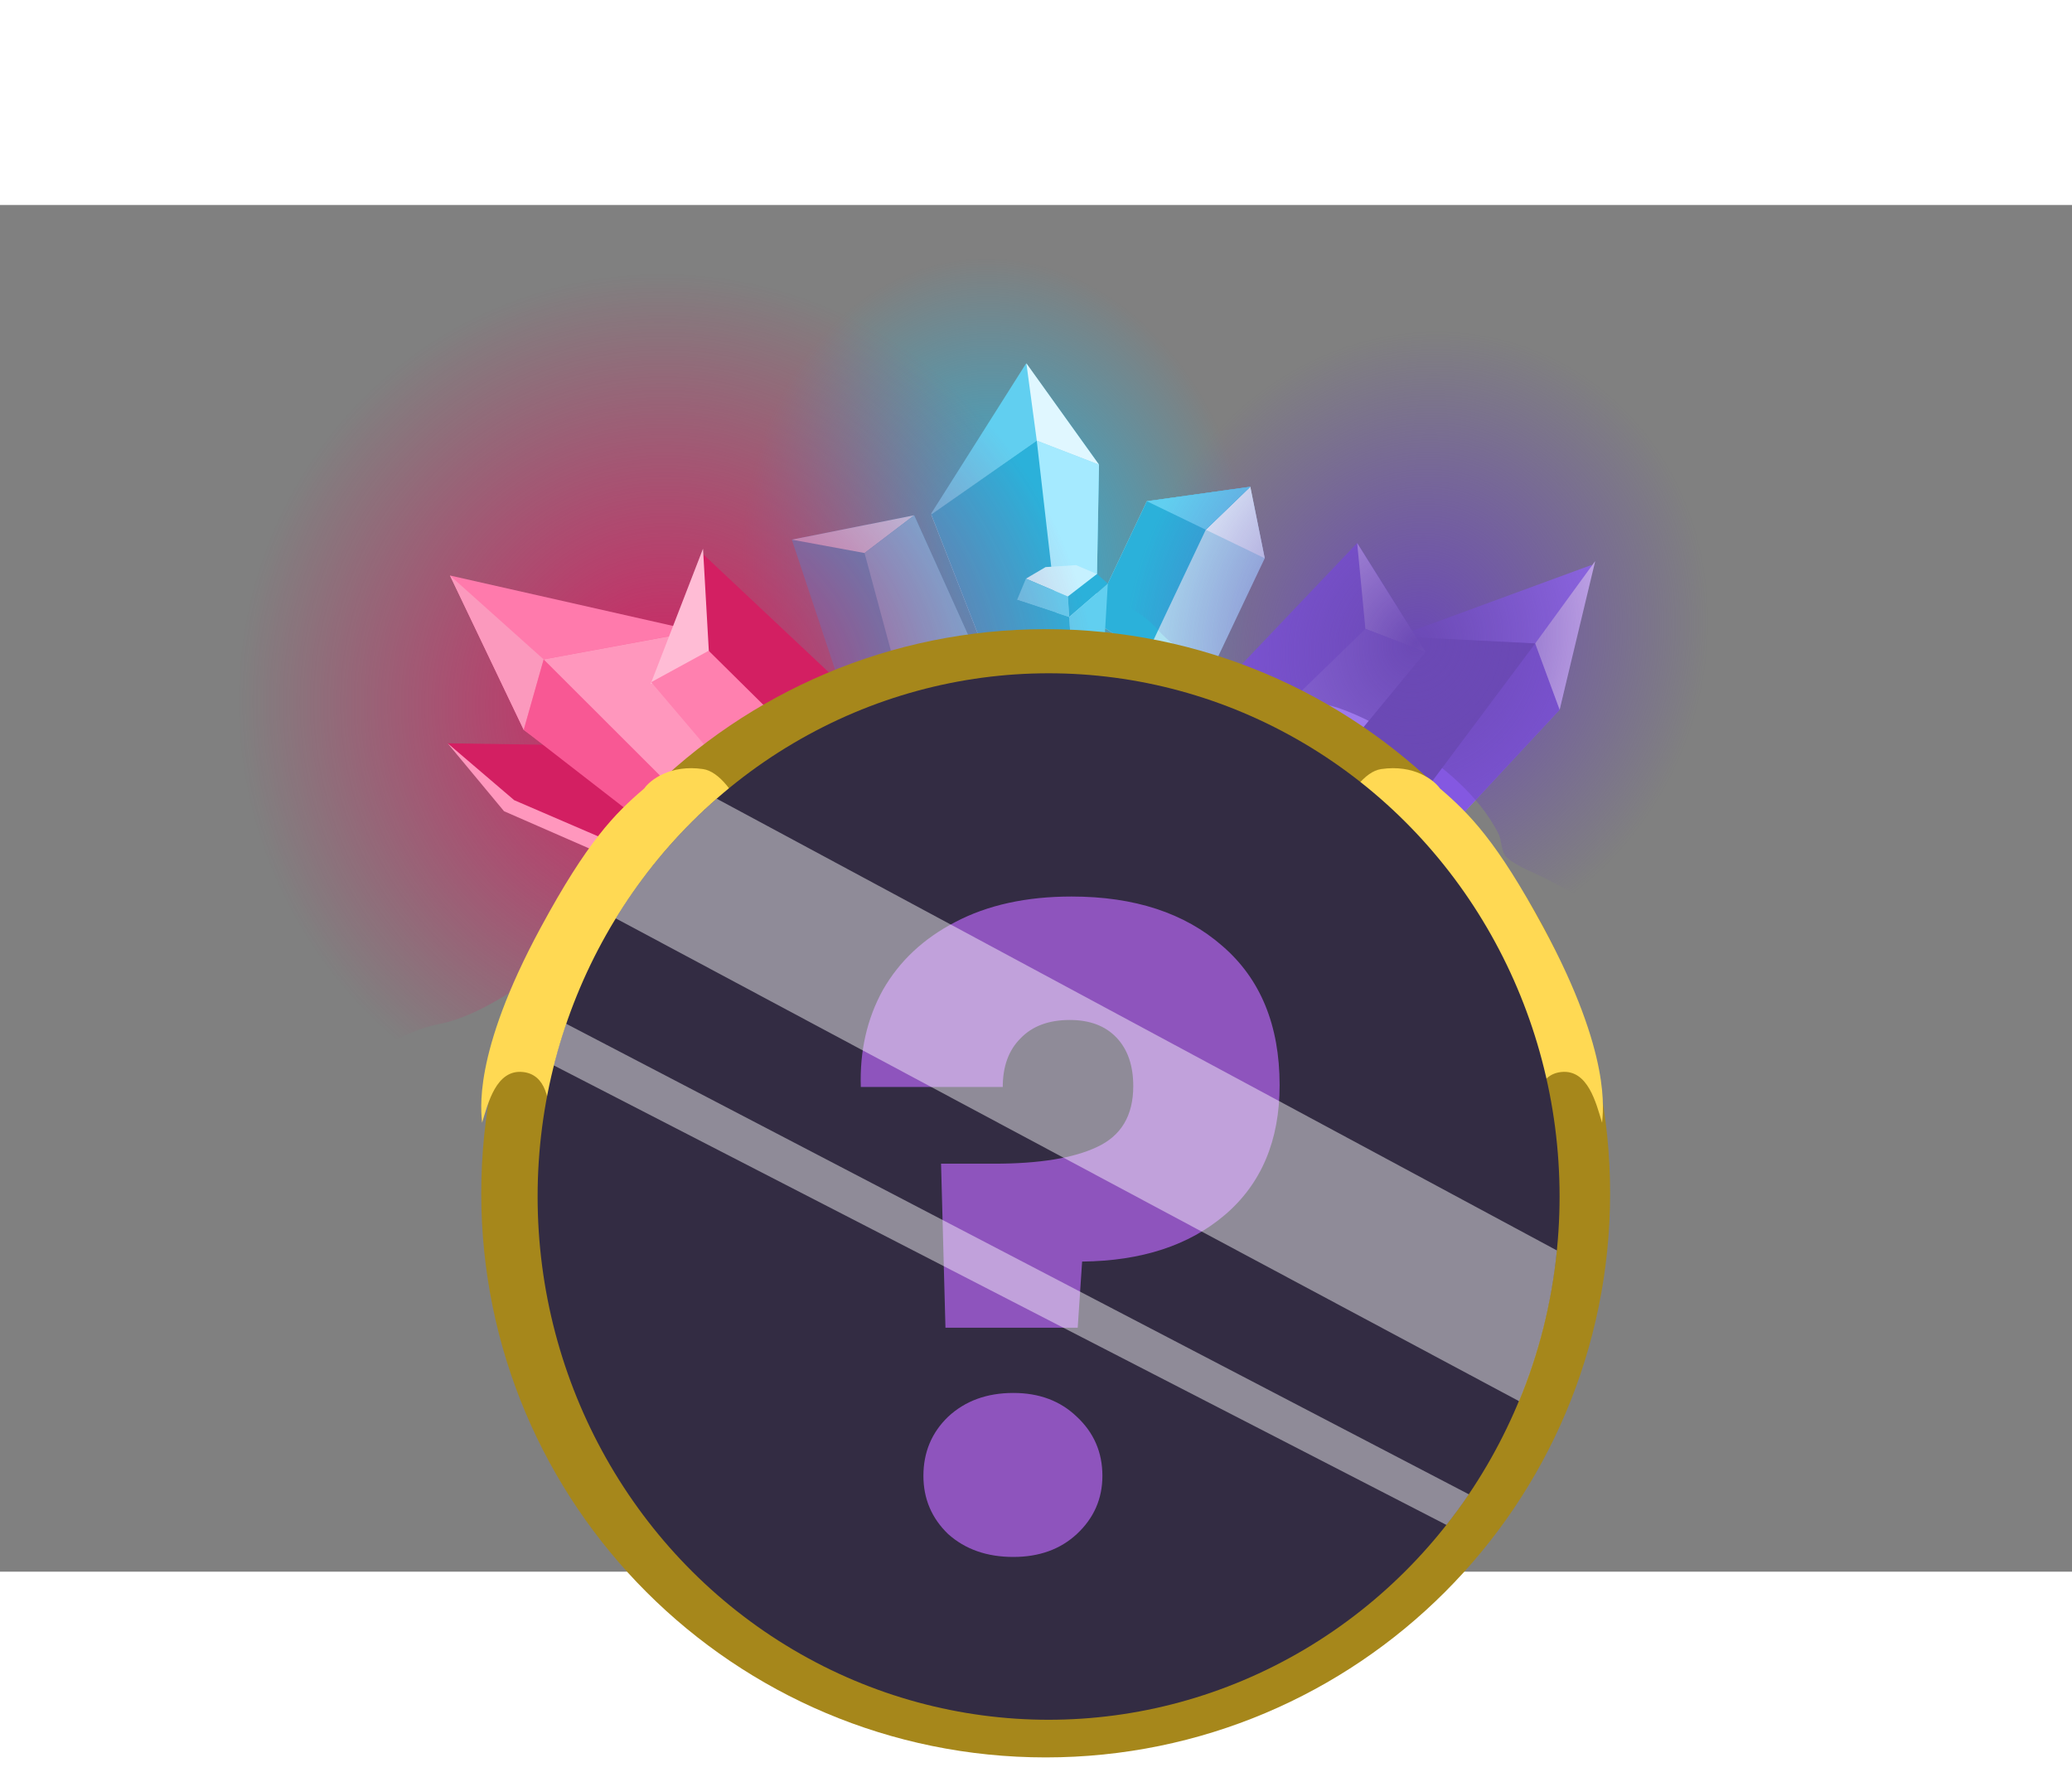 <svg width="470" height="403" viewBox="15 50 470 310" fill="none" xmlns="http://www.w3.org/2000/svg">
<rect x="15" y="50" width="470" height="310" fill="#808080" stroke="none"/>
<path d="M200.811 170.022C190.016 170.755 172.195 171.463 167.042 171.813C164.087 144.702 186.894 55.631 240.663 51.983C294.432 48.336 314.018 113.454 318.103 154.53C313.953 153.972 310.632 152.062 306.245 152.36C301.301 152.695 295.965 152.502 291.589 154.883C286.344 157.738 279.258 157.243 273.376 157.592C269.529 157.821 264.387 157.976 260.676 156.841C257.699 155.93 255.165 154.475 251.96 154.151C246.874 153.638 241.427 154.105 236.401 154.957C228.016 156.377 218.961 159.256 212.976 165.137C211.831 166.263 211.268 168.787 209.779 169.303C207.2 170.196 203.516 169.839 200.811 170.022Z" fill="url(#paint0_radial_2118_2221)" style="mix-blend-mode:lighten"/>
<path d="M264.294 108.901L263.613 146.263L240.743 157.333L226.227 119.976L247.773 85.909L264.294 108.901Z" fill="#61CFF0"/>
<path d="M250.174 103.448L226.243 120.278L240.743 157.334L263.613 146.263L264.294 108.901L250.174 103.448Z" fill="#A5EAFF"/>
<path d="M255.539 150.143L250.173 103.449L226.239 120.197L240.742 157.334L255.539 150.143Z" fill="#2BB1DA"/>
<path d="M222.368 120.381L235.438 149.36L220.127 162.357L207.353 164.211L194.616 125.907L222.368 120.381Z" fill="#2BB1DA"/>
<path d="M211.107 128.941L194.616 125.908L222.37 120.381L211.107 128.941Z" fill="#B3ECFF"/>
<path d="M220.126 162.356L211.105 128.939L222.367 120.38L235.436 149.359L220.126 162.356Z" fill="#61CFF0"/>
<path d="M264.297 108.902L250.177 103.449L247.818 85.907L264.297 108.902Z" fill="#E0F7FF"/>
<path d="M301.885 130.125L289.191 156.904L275.114 151.924L262.447 143.969L275.141 117.189L298.612 113.911L301.885 130.125Z" fill="#AEE2F2"/>
<path d="M298.612 113.912L288.512 123.659L301.884 130.127L298.612 113.912Z" fill="#E8FAFF"/>
<path d="M288.512 123.657L298.611 113.911L275.141 117.189L262.447 143.968L275.113 151.924L288.512 123.657Z" fill="#2BB1DA"/>
<path d="M275.139 117.19L298.611 113.911L288.512 123.658L275.139 117.19Z" fill="#61CFF0"/>
<path d="M252.168 132.13L247.713 134.755L257.229 138.805L263.834 133.706L259.077 131.681L252.168 132.13Z" fill="#C6F1FF"/>
<path d="M245.713 139.554L247.713 134.754L257.228 138.804L257.532 143.454L245.713 139.554Z" fill="#61CFF0"/>
<path d="M257.229 138.804L263.834 133.705L266.289 135.88L257.533 143.453L257.229 138.804Z" fill="#2BB1DA"/>
<path d="M258.746 162.049L257.532 143.453L266.288 135.88L265.199 154.626L258.746 162.049Z" fill="#61CFF0"/>
<path d="M257.531 143.454L245.713 139.554L246.927 158.15L258.744 162.05L257.531 143.454Z" fill="#2BB1DA"/>
<path d="M251.855 166.045C267.312 156.56 292.421 140.345 299.799 135.818C281.69 102.787 177.441 25.291 100.449 72.533C23.457 119.775 49.764 211.029 77.741 260.701C82.996 256.119 86.004 250.822 92.286 246.967C99.365 242.624 106.553 237.316 114.523 235.795C124.078 233.971 133.426 226.658 141.808 221.435C147.29 218.019 154.494 213.286 158.673 208.48C162.026 204.624 164.323 200.585 168.47 197.166C175.051 191.74 182.93 187.064 190.544 183.217C203.248 176.798 218.065 171.366 231.115 172.21C233.612 172.371 236.451 174.647 238.922 173.801C243.202 172.336 247.982 168.421 251.855 166.045Z" fill="url(#paint1_radial_2118_2221)" style="mix-blend-mode:lighten"/>
<path d="M164.018 172.835L178.992 199.81L157.473 199.806L131.67 186.324L116.539 172.094L164.018 172.835Z" fill="#D31F62"/>
<path d="M133.798 169.052L178.767 201.129L206.698 190.628L171.457 146.334L117.066 134.038L133.798 169.052Z" fill="#FF7AAC"/>
<path d="M133.799 169.055L138.323 153.073L117.066 134.042L133.799 169.055Z" fill="#FB99BD"/>
<path d="M131.64 185.002L116.537 172.097L129.325 187.5L157.471 199.808L178.99 199.812L152.256 193.885L131.64 185.002Z" fill="#FF97BD"/>
<path d="M138.32 153.068L172.061 146.821L203.639 191.897L176.353 202.053L133.796 169.051L138.32 153.068Z" fill="#F85894"/>
<path d="M184.421 199.103L138.322 153.069L172.086 146.842L203.64 191.897L184.421 199.103Z" fill="#FF97BD"/>
<path d="M163.606 156.884L205.803 191.042L220.246 194.278L229.832 181.225L174.529 129.24L163.606 156.884Z" fill="#D31F62"/>
<path d="M175.845 152.187L174.469 127.952L162.58 158.656L175.845 152.187Z" fill="#FFBCD5"/>
<path d="M219.183 194.071L175.752 151.109L162.715 158.231L196.008 197.424L219.183 194.071Z" fill="#FF80AF"/>
<path d="M368.78 164.479L337.28 198.346L311.781 192.304L332.441 147.663L376.085 131.623L368.78 164.479Z" fill="#9C73F5"/>
<path d="M363.238 149.451L332.202 147.952L311.781 192.304L337.28 198.346L368.78 164.478L363.238 149.451Z" fill="#8458E1"/>
<path d="M328.302 196.187L363.238 149.451L332.267 147.874L311.781 192.304L328.302 196.187Z" fill="#6B49B5"/>
<path d="M338.34 151.378L308.976 187.004L288.884 180.928L282.555 169.03L322.851 126.667L338.34 151.378Z" fill="#8458E1"/>
<path d="M324.722 146.149L322.851 126.668L338.34 151.38L324.722 146.149Z" fill="#EBD3FF"/>
<path d="M288.885 180.929L324.723 146.148L338.341 151.379L308.977 187.004L288.885 180.929Z" fill="#9E79EC"/>
<path d="M368.78 164.48L363.238 149.453L376.852 130.76L368.78 164.48Z" fill="#EBD3FF"/>
<path d="M365.766 202.866C376.572 208.547 394.573 217.446 399.731 220.158C411.469 195.552 416.778 99.711 362.952 71.413C309.126 43.116 268.158 96.457 250.773 133.92C255.198 135.3 259.208 135.001 263.6 137.31C268.549 139.912 274.07 142.189 277.779 146.488C282.227 151.643 289.634 154.437 295.538 157.485C299.4 159.479 304.609 162 308.77 162.624C312.107 163.125 315.167 162.899 318.549 164.068C323.917 165.923 329.338 168.883 334.205 172.017C342.326 177.246 350.662 184.18 354.893 192.575C355.703 194.181 355.467 196.858 356.824 198.039C359.174 200.085 363.058 201.442 365.766 202.866Z" fill="url(#paint2_radial_2118_2221)" style="mix-blend-mode:lighten"/>
<path d="M360.229 274.17C360.229 333.782 311.872 382.128 252.196 382.128C192.52 382.128 144.163 333.782 144.163 274.17C144.163 214.557 192.52 166.212 252.196 166.212C311.872 166.212 360.229 214.557 360.229 274.17Z" stroke="#A6871B" stroke-width="40"/>
<path d="M328.297 177.945C320.861 179.028 314.152 197.805 311.728 207.058L363.052 258.175C363.052 253.097 363.905 247.243 369.113 246.665C375.217 245.988 377.061 253.774 378.408 258.175C378.543 255.805 380.833 242.941 365.072 213.828C354.544 194.381 348.368 188.101 341.633 182.346C340.286 180.427 335.733 176.862 328.297 177.945Z" fill="#FFD953"/>
<path d="M174.465 177.945C181.901 179.028 188.609 197.805 191.034 207.058L139.71 258.175C139.71 253.097 138.856 247.243 133.648 246.665C127.545 245.988 125.7 253.774 124.353 258.175C124.218 255.805 121.928 242.941 137.689 213.828C148.217 194.381 154.393 188.101 161.129 182.346C162.476 180.427 167.029 176.862 174.465 177.945Z" fill="#FFD953"/>
<ellipse cx="252.857" cy="274.904" rx="115.908" ry="118.686" fill="#332C43"/>
<path d="M258.062 206.858C272.328 206.858 283.728 210.592 292.262 218.058C300.928 225.525 305.262 236.058 305.262 249.658C305.262 262.192 301.128 271.992 292.862 279.058C284.728 285.992 273.928 289.525 260.462 289.658L259.462 304.658H229.462L228.462 267.458H240.462C250.728 267.458 258.528 266.192 263.862 263.658C269.328 261.125 272.062 256.525 272.062 249.858C272.062 245.192 270.795 241.525 268.262 238.858C265.728 236.192 262.195 234.858 257.662 234.858C252.862 234.858 249.128 236.258 246.462 239.058C243.795 241.725 242.462 245.392 242.462 250.058H210.262C209.995 241.925 211.662 234.592 215.262 228.058C218.995 221.525 224.462 216.392 231.662 212.658C238.995 208.792 247.795 206.858 258.062 206.858ZM244.862 356.658C238.862 356.658 233.928 354.925 230.062 351.458C226.328 347.858 224.462 343.458 224.462 338.258C224.462 332.925 226.328 328.458 230.062 324.858C233.928 321.258 238.862 319.458 244.862 319.458C250.728 319.458 255.528 321.258 259.262 324.858C263.128 328.458 265.062 332.925 265.062 338.258C265.062 343.458 263.128 347.858 259.262 351.458C255.528 354.925 250.728 356.658 244.862 356.658Z" fill="#8E54BD"/>
<g style="mix-blend-mode:overlay">
<path d="M143.417 235.712L348.178 342.447C346.566 344.828 344.87 347.145 343.097 349.395L140.618 245.163C141.426 241.958 142.361 238.806 143.417 235.712C146.301 227.268 150.09 219.26 154.666 211.808C160.929 201.612 168.664 192.459 177.566 184.664L368.156 287.134C366.955 299.152 364.003 310.638 359.564 321.322L154.666 211.808C150.09 219.26 146.301 227.268 143.417 235.712Z" fill="white" fill-opacity="0.45"/>
</g>
<defs>
<radialGradient id="paint0_radial_2118_2221" cx="0" cy="0" r="1" gradientUnits="userSpaceOnUse" gradientTransform="translate(241.162 133.669) rotate(-95.344) scale(71.656 57.897)">
<stop stop-color="#2BB1DA"/>
<stop offset="1" stop-color="#2BB1DA" stop-opacity="0"/>
<stop offset="1" stop-color="white" stop-opacity="0"/>
</radialGradient>
<radialGradient id="paint1_radial_2118_2221" cx="0" cy="0" r="1" gradientUnits="userSpaceOnUse" gradientTransform="translate(166.579 164.037) rotate(-119.797) scale(98.954 97.028)">
<stop stop-color="#D31F62"/>
<stop offset="1" stop-color="#D31F62" stop-opacity="0"/>
</radialGradient>
<radialGradient id="paint2_radial_2118_2221" cx="0" cy="0" r="1" gradientUnits="userSpaceOnUse" gradientTransform="translate(336.18 149.43) rotate(-65.484) scale(71.728 65.247)">
<stop stop-color="#6B49B5"/>
<stop offset="1" stop-color="#6B49B5" stop-opacity="0"/>
</radialGradient>
</defs>
</svg>
